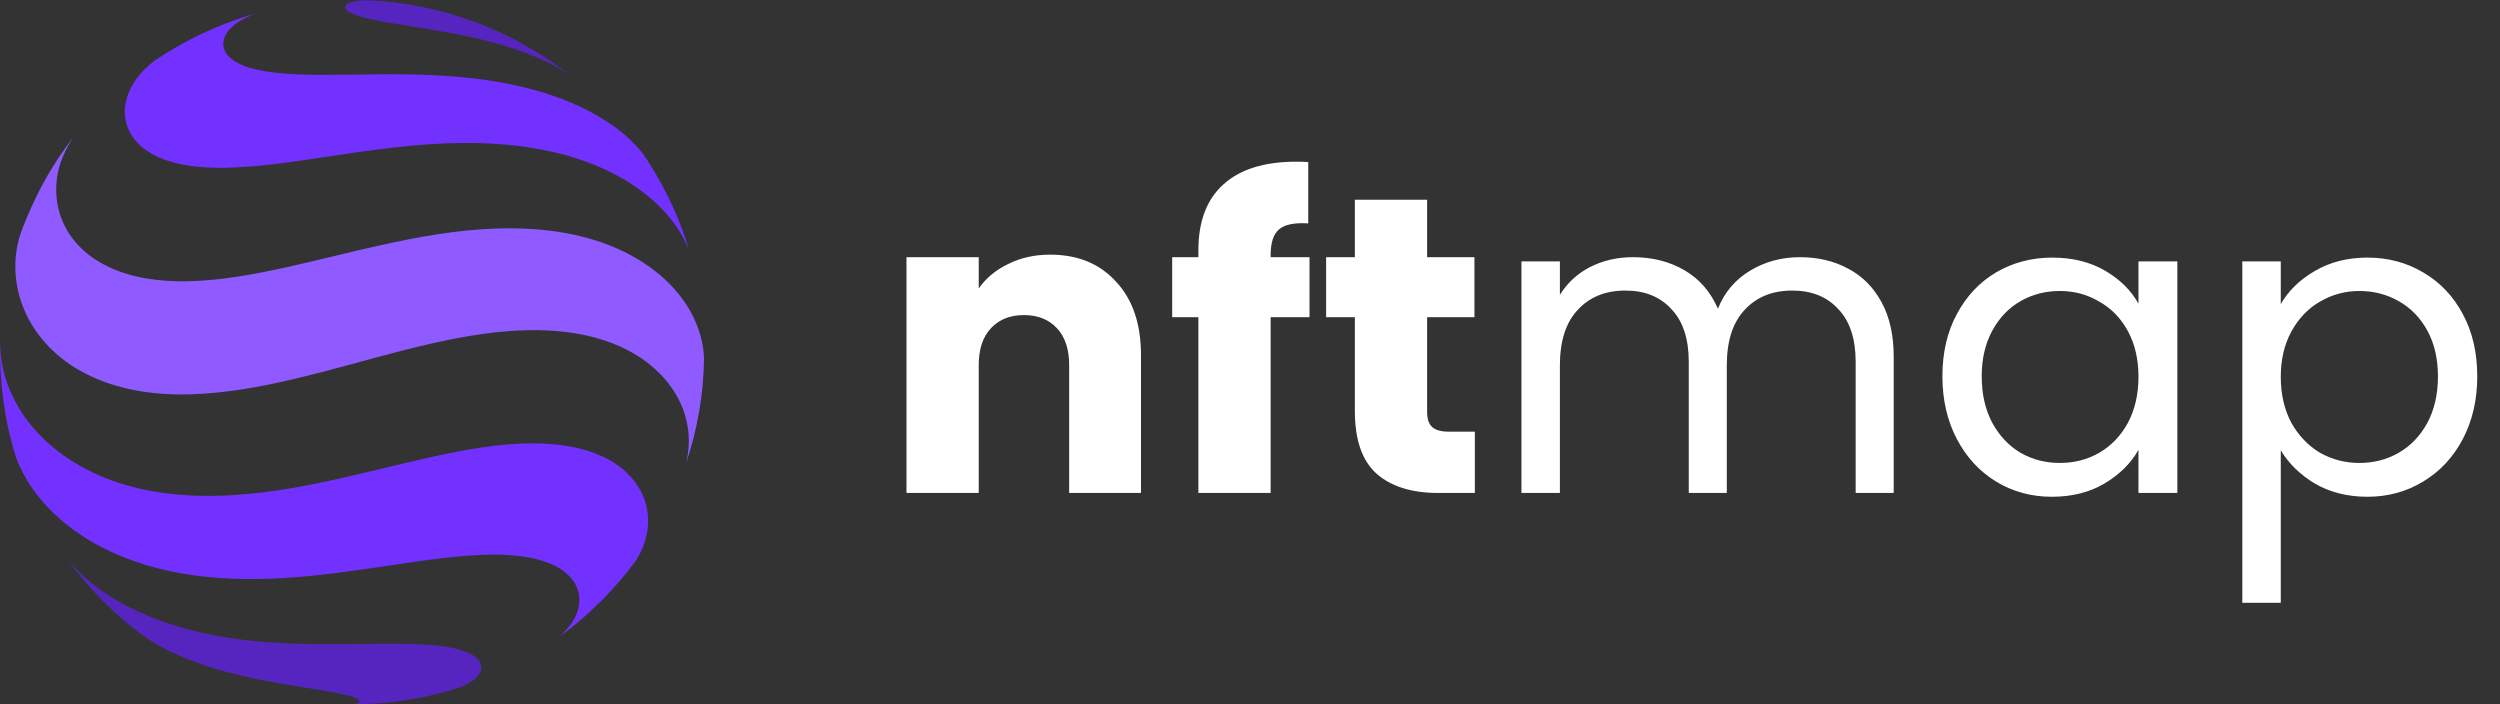 <svg width="142" height="40" viewBox="0 0 142 40" fill="none" xmlns="http://www.w3.org/2000/svg">
<rect x="0" y="0" width="142" height="40" fill="#333333" stroke="none"/>
<g clip-path="url(#clip0)">
<path d="M19.833 0.168C20.141 0.046 20.487 0.027 20.814 0.018C24.945 0.158 29.02 1.663 32.281 4.204C31.113 3.438 29.786 2.933 28.449 2.541C26.291 1.905 24.057 1.625 21.842 1.251C21.272 1.139 20.683 1.037 20.141 0.831C19.945 0.738 19.72 0.653 19.618 0.467C19.561 0.317 19.711 0.214 19.833 0.168Z" fill="#5625BF"/>
<path d="M11.011 2.14C12.132 1.579 13.3 1.112 14.506 0.775C13.852 1.028 13.16 1.364 12.805 1.999C12.59 2.373 12.665 2.878 12.973 3.186C13.497 3.719 14.263 3.896 14.973 4.036C16.833 4.345 18.73 4.233 20.609 4.233C23.945 4.176 27.347 4.242 30.581 5.176C31.581 5.466 32.553 5.84 33.469 6.316C34.599 6.914 35.674 7.671 36.478 8.68C36.758 9.054 37.001 9.456 37.235 9.857C38.048 11.24 38.702 12.707 39.151 14.249C38.796 13.315 38.207 12.474 37.497 11.764C36.085 10.353 34.254 9.437 32.356 8.876C30.431 8.316 28.422 8.119 26.431 8.119C23.805 8.129 21.207 8.503 18.618 8.895C16.674 9.185 14.73 9.493 12.758 9.53C11.693 9.54 10.609 9.474 9.581 9.147C8.899 8.932 8.235 8.587 7.749 8.045C7.235 7.484 6.992 6.681 7.123 5.933C7.291 4.924 7.964 4.064 8.768 3.457C9.478 2.962 10.244 2.532 11.011 2.14Z" fill="#7331FF"/>
<path d="M1.55 12.296C2.223 10.698 3.083 9.184 4.148 7.82C3.84 8.287 3.578 8.801 3.41 9.334C3.055 10.474 3.13 11.763 3.681 12.838C4.204 13.894 5.158 14.697 6.214 15.183C7.587 15.819 9.13 15.996 10.625 15.977C12.513 15.94 14.382 15.594 16.214 15.192C17.999 14.8 19.774 14.333 21.569 13.94C23.784 13.445 26.017 13.043 28.288 12.978C30.578 12.913 32.924 13.184 35.036 14.109C36.354 14.688 37.587 15.529 38.503 16.65C39.363 17.687 39.933 18.977 39.989 20.331C39.971 22.387 39.606 24.452 38.943 26.386C39.326 25.031 39.092 23.536 38.354 22.34C37.877 21.546 37.195 20.873 36.429 20.35C35.401 19.659 34.223 19.229 33.017 18.995C31.933 18.79 30.831 18.724 29.737 18.762C27.457 18.836 25.214 19.322 22.999 19.874C20.625 20.481 18.27 21.191 15.877 21.714C13.999 22.125 12.083 22.415 10.158 22.406C8.223 22.387 6.242 22.013 4.541 21.051C3.13 20.257 1.943 19.014 1.335 17.5C0.812 16.211 0.718 14.744 1.12 13.417C1.242 13.043 1.391 12.67 1.55 12.296Z" fill="#8F5AFF"/>
<path d="M-0 19.565H0.009C0.028 21.396 0.832 23.143 2.047 24.48C3.477 26.068 5.439 27.105 7.495 27.647C9.944 28.292 12.514 28.264 15.019 27.956C17.327 27.666 19.598 27.124 21.869 26.573C23.673 26.143 25.477 25.704 27.308 25.423C28.439 25.255 29.589 25.152 30.738 25.19C31.953 25.236 33.196 25.433 34.299 25.965C35.308 26.442 36.196 27.264 36.589 28.329C37.028 29.479 36.794 30.796 36.131 31.814C35.598 32.571 34.981 33.272 34.336 33.945C33.542 34.748 32.682 35.514 31.757 36.169C32.308 35.701 32.785 35.085 32.888 34.356C32.972 33.851 32.822 33.319 32.505 32.917C32.159 32.468 31.663 32.169 31.149 31.973C30.14 31.581 29.047 31.515 27.981 31.497C25.663 31.534 23.383 31.945 21.093 32.272C18.878 32.599 16.654 32.88 14.411 32.889C11.794 32.908 9.131 32.553 6.701 31.515C5.355 30.945 4.103 30.161 3.047 29.151C2.14 28.282 1.383 27.227 0.934 26.049C0.262 23.966 -0.028 21.761 -0 19.565Z" fill="#7331FF"/>
<path d="M3.842 31.778C4.963 33.142 6.477 34.132 8.085 34.843C9.627 35.525 11.262 35.954 12.926 36.216C16.178 36.739 19.477 36.562 22.748 36.562C23.823 36.59 24.917 36.608 25.963 36.861C26.384 36.973 26.823 37.113 27.131 37.44C27.328 37.627 27.402 37.945 27.272 38.188C27.057 38.617 26.608 38.842 26.188 39.019C24.188 39.692 22.066 40.01 19.954 40C20.094 39.981 20.253 39.972 20.384 39.897C20.449 39.841 20.384 39.739 20.328 39.72C20.038 39.552 19.702 39.486 19.375 39.411C18.543 39.234 17.702 39.122 16.86 38.982C15.113 38.701 13.365 38.374 11.683 37.814C10.543 37.431 9.421 36.954 8.412 36.3C7.365 35.581 6.403 34.721 5.524 33.805C4.917 33.161 4.346 32.488 3.842 31.778Z" fill="#5625BF"/>
</g>
<path d="M59.648 14.464C61.216 14.464 62.464 14.976 63.392 16C64.336 17.008 64.808 18.4 64.808 20.176V28H60.728V20.728C60.728 19.832 60.496 19.136 60.032 18.64C59.568 18.144 58.944 17.896 58.16 17.896C57.376 17.896 56.752 18.144 56.288 18.64C55.824 19.136 55.592 19.832 55.592 20.728V28H51.488V14.608H55.592V16.384C56.008 15.792 56.568 15.328 57.272 14.992C57.976 14.64 58.768 14.464 59.648 14.464ZM74.38 18.016H72.172V28H68.068V18.016H66.58V14.608H68.068V14.224C68.068 12.576 68.54 11.328 69.484 10.48C70.428 9.616 71.812 9.184 73.636 9.184C73.94 9.184 74.164 9.192 74.308 9.208V12.688C73.524 12.64 72.972 12.752 72.652 13.024C72.332 13.296 72.172 13.784 72.172 14.488V14.608H74.38V18.016ZM83.772 24.52V28H81.684C80.196 28 79.036 27.64 78.204 26.92C77.372 26.184 76.956 24.992 76.956 23.344V18.016H75.324V14.608H76.956V11.344H81.06V14.608H83.748V18.016H81.06V23.392C81.06 23.792 81.156 24.08 81.348 24.256C81.54 24.432 81.86 24.52 82.308 24.52H83.772ZM102.234 14.608C103.258 14.608 104.17 14.824 104.97 15.256C105.77 15.672 106.402 16.304 106.866 17.152C107.33 18 107.562 19.032 107.562 20.248V28H105.402V20.56C105.402 19.248 105.074 18.248 104.418 17.56C103.778 16.856 102.906 16.504 101.802 16.504C100.666 16.504 99.762 16.872 99.09 17.608C98.418 18.328 98.082 19.376 98.082 20.752V28H95.922V20.56C95.922 19.248 95.594 18.248 94.938 17.56C94.298 16.856 93.426 16.504 92.322 16.504C91.186 16.504 90.282 16.872 89.61 17.608C88.938 18.328 88.602 19.376 88.602 20.752V28H86.418V14.848H88.602V16.744C89.034 16.056 89.61 15.528 90.33 15.16C91.066 14.792 91.874 14.608 92.754 14.608C93.858 14.608 94.834 14.856 95.682 15.352C96.53 15.848 97.162 16.576 97.578 17.536C97.946 16.608 98.554 15.888 99.402 15.376C100.25 14.864 101.194 14.608 102.234 14.608ZM110.329 21.376C110.329 20.032 110.601 18.856 111.145 17.848C111.689 16.824 112.433 16.032 113.377 15.472C114.337 14.912 115.401 14.632 116.569 14.632C117.721 14.632 118.721 14.88 119.569 15.376C120.417 15.872 121.049 16.496 121.465 17.248V14.848H123.673V28H121.465V25.552C121.033 26.32 120.385 26.96 119.521 27.472C118.673 27.968 117.681 28.216 116.545 28.216C115.377 28.216 114.321 27.928 113.377 27.352C112.433 26.776 111.689 25.968 111.145 24.928C110.601 23.888 110.329 22.704 110.329 21.376ZM121.465 21.4C121.465 20.408 121.265 19.544 120.865 18.808C120.465 18.072 119.921 17.512 119.233 17.128C118.561 16.728 117.817 16.528 117.001 16.528C116.185 16.528 115.441 16.72 114.769 17.104C114.097 17.488 113.561 18.048 113.161 18.784C112.761 19.52 112.561 20.384 112.561 21.376C112.561 22.384 112.761 23.264 113.161 24.016C113.561 24.752 114.097 25.32 114.769 25.72C115.441 26.104 116.185 26.296 117.001 26.296C117.817 26.296 118.561 26.104 119.233 25.72C119.921 25.32 120.465 24.752 120.865 24.016C121.265 23.264 121.465 22.392 121.465 21.4ZM129.548 17.272C129.98 16.52 130.62 15.896 131.468 15.4C132.332 14.888 133.332 14.632 134.468 14.632C135.636 14.632 136.692 14.912 137.636 15.472C138.596 16.032 139.348 16.824 139.892 17.848C140.436 18.856 140.708 20.032 140.708 21.376C140.708 22.704 140.436 23.888 139.892 24.928C139.348 25.968 138.596 26.776 137.636 27.352C136.692 27.928 135.636 28.216 134.468 28.216C133.348 28.216 132.356 27.968 131.492 27.472C130.644 26.96 129.996 26.328 129.548 25.576V34.24H127.364V14.848H129.548V17.272ZM138.476 21.376C138.476 20.384 138.276 19.52 137.876 18.784C137.476 18.048 136.932 17.488 136.244 17.104C135.572 16.72 134.828 16.528 134.012 16.528C133.212 16.528 132.468 16.728 131.78 17.128C131.108 17.512 130.564 18.08 130.148 18.832C129.748 19.568 129.548 20.424 129.548 21.4C129.548 22.392 129.748 23.264 130.148 24.016C130.564 24.752 131.108 25.32 131.78 25.72C132.468 26.104 133.212 26.296 134.012 26.296C134.828 26.296 135.572 26.104 136.244 25.72C136.932 25.32 137.476 24.752 137.876 24.016C138.276 23.264 138.476 22.384 138.476 21.376Z" fill="white"/>
<defs>
<clipPath id="clip0">
<rect width="40" height="40" fill="white"/>
</clipPath>
</defs>
</svg>
